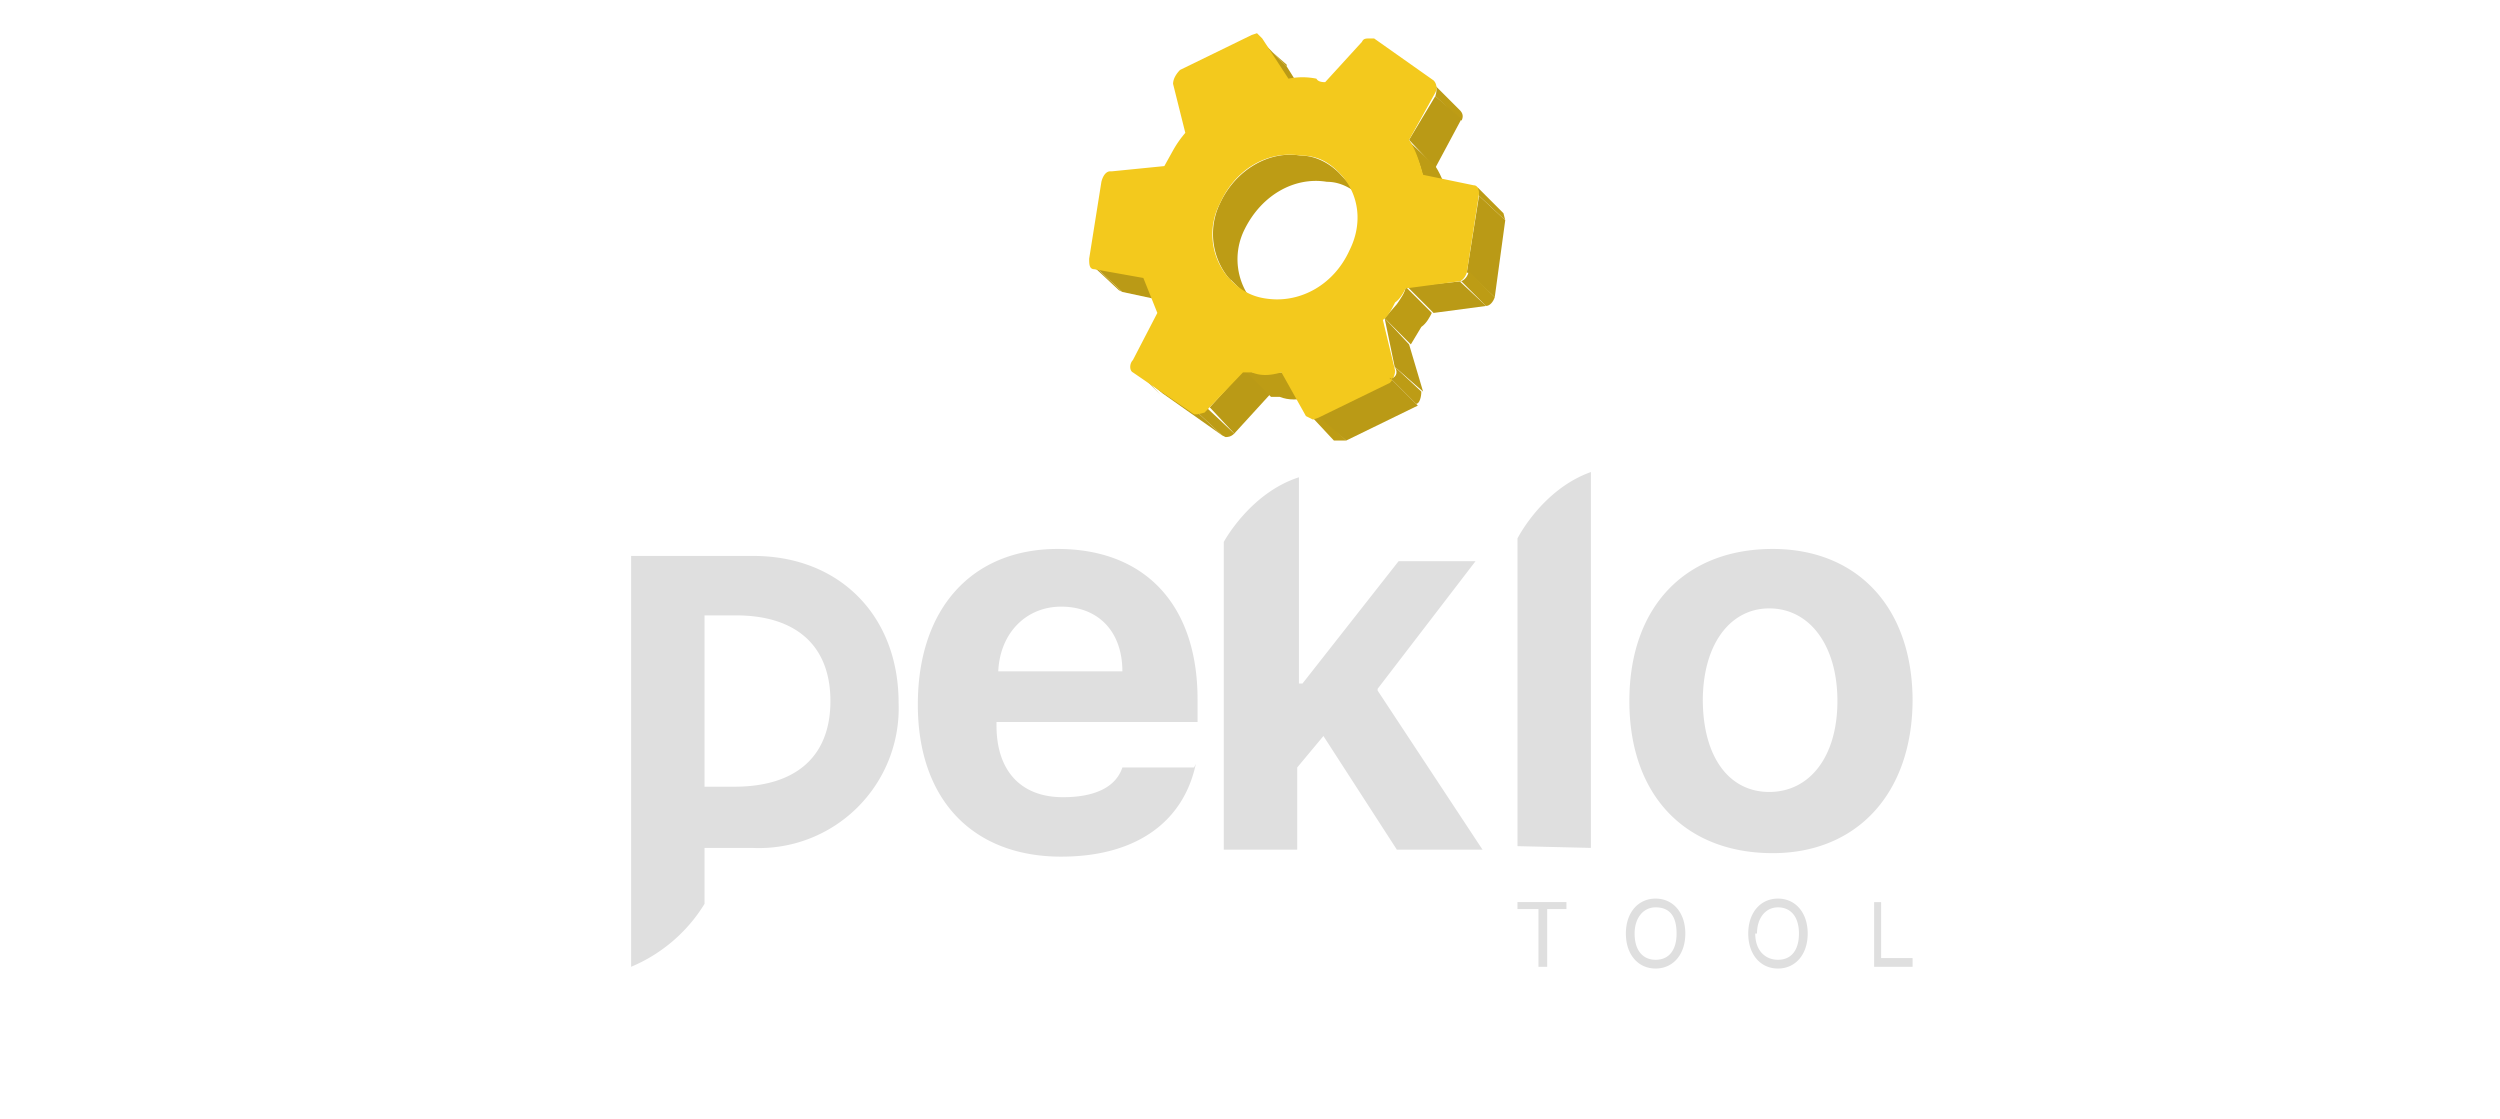 <svg fill="none" xmlns="http://www.w3.org/2000/svg" viewBox="0 0 143 64">
  <path d="M72.1 2.3l1.5 1.5v-.1L72 2.3c0-.1 0 0 0 0zM62.5 15.2l1.5 1.4.2.1-1.5-1.4-.2-.1z" fill="#BD9C15"/>
  <path d="M73.6 4.7l1.5 1.5-1.5-2.4-1.5-1.5 1.5 2.4zM62.7 15.3l1.5 1.4 2.8.6-1.6-1.5-2.7-.5z" fill="#BA9A16"/>
  <path d="M64.9 21l1.5 1.6-1.5-1.5zM70.4 16l1.5 1.5-.2-.2-1.5-1.5.2.3z" fill="#BD9C15"/>
  <path d="M70.2 15.8l1.5 1.5a3.8 3.8 0 01-.5-4.2c1-2 2.9-3 4.7-2.7.8 0 1.5.4 2.1 1l-1.4-1.5c-.6-.6-1.4-1-2.2-1-1.8-.3-3.7.8-4.6 2.7a4 4 0 00.4 4.2zM82.1 5.5l1.5 1.4c.1-.2.1-.4-.1-.6L82 4.8c.2.1.2.4.1.7z" fill="#BD9C15"/>
  <path d="M80.6 8l1.5 1.6 1.5-2.8-1.5-1.3L80.6 8zM64.9 21.2l1.6 1.3 3.4 2.4-1.5-1.4-3.5-2.3z" fill="#BA9A16"/>
  <path d="M81.4 10l1.5 1.5c-.2-.7-.4-1.4-.8-2l-1.5-1.4c.4.7.6 1.2.8 2z" fill="#BD9C15"/>
  <path d="M71.2 21.1l-2 2.2 1.4 1.5 2.1-2.3-1.5-1.4z" fill="#BA9A16"/>
  <path d="M68.4 23.5l1.5 1.4.2.1c.1 0 .3 0 .5-.2L69 23.3c-.1.1-.3.3-.5.3l-.2-.1zM71.2 21.2l1.5 1.5h.5c.5.2 1.1.2 1.7 0l-1.5-1.4h-1.7l-.5-.1zM84.6 11.2l1.5 1.4-.1-.4-1.5-1.5.1.5zM79.2 18.2l1.5 1.5.6-1c.3-.2.5-.6.6-.8l-1.5-1.5c0 .3-.3.7-.5 1l-.7.8zM74.9 23.7l1.4 1.5h.7l-1.5-1.5H75z" fill="#BD9C15"/>
  <path d="M80.5 16.4l1.5 1.5 3-.4-1.5-1.4-3 .3zM84 15.6l1.5 1.4.6-4.4-1.5-1.4-.7 4.4z" fill="#BA9A16"/>
  <path d="M83.5 16l1.5 1.5c.2 0 .4-.2.5-.5L84 15.5c0 .3-.3.6-.5.6z" fill="#BD9C15"/>
  <path d="M79.8 21l1.6 1.4-.8-2.7-1.4-1.5.6 2.9zM75.4 23.8l1.6 1.4 4.1-2-1.6-1.6-4 2.2z" fill="#BA9A16"/>
  <path d="M63.5 9.8c-.2 0-.4.2-.5.6l-.7 4.4c0 .3 0 .6.3.6l2.8.5.8 2-1.4 2.7c-.2.2-.2.6 0 .7l3.5 2.4h.2l.4-.1 2.2-2.3h.5c.5.2 1 .2 1.7 0l1.4 2.5.4.2.3-.1 4.1-2c.2-.2.3-.5.3-.7l-.7-2.9c.3-.2.5-.6.7-1 .3-.2.5-.6.6-.8l3-.4c.2 0 .4-.2.5-.5l.7-4.5c0-.3-.1-.5-.3-.5l-2.9-.6c-.2-.7-.4-1.4-.8-2l1.5-2.7c.1-.2.1-.5-.1-.7l-3.4-2.4h-.2c-.3 0-.4 0-.5.2l-2.1 2.3c-.1 0-.4 0-.5-.2a4 4 0 00-1.6 0l-1.5-2.3-.3-.3-.3.1-4.1 2c-.2.2-.4.5-.4.8l.7 2.8a6 6 0 00-.7 1l-.5.9-3 .3zm6.7 6a3.8 3.8 0 01-.4-4.2c.9-2 2.8-3 4.6-2.7 1 0 1.7.4 2.4 1.2 1 1.2 1.1 2.8.4 4.2-.9 2-2.8 3-4.6 2.8-1-.1-1.7-.5-2.4-1.3z" fill="#F3C91D"/>
  <path d="M79.5 21.6l1.5 1.5c.2 0 .3-.4.3-.7L79.8 21c.2.4 0 .6-.3.7z" fill="#BD9C15"/>
  <path d="M86.8 48.4V30.8S88.2 28 91 27V48.5l-4.2-.1zM78.8 39.4l5.6-7.3H80l-5.5 7h-.2V27.3C71.5 28.2 70 31 70 31v17.6h4.2v-4.7l1.5-1.8 4.2 6.5h4.9l-6-9.1zM109.4 40c0 5.4-3.2 8.8-8 8.8-5 0-8.2-3.3-8.2-8.7 0-5.4 3.2-8.7 8.2-8.7 4.8 0 8 3.3 8 8.7zm-12 0c0 3.3 1.5 5.3 3.8 5.3s3.9-2 3.9-5.2-1.6-5.3-3.9-5.3c-2.2 0-3.8 2-3.8 5.3zM68.4 43.7C67.7 47 65 49 60.7 49c-5 0-8.2-3.2-8.2-8.7 0-5.5 3.1-8.9 8-8.9 5 0 8 3.2 8 8.6v1.3H57v.2c0 2.6 1.4 4.1 3.8 4.1 1.7 0 3-.5 3.4-1.7h4.1zm-11.3-5.3h7.1c0-2.3-1.4-3.7-3.5-3.7-2 0-3.5 1.5-3.6 3.7zM43.1 31.8h-7v23.5a9 9 0 004.2-3.6v-3.2H43a8 8 0 008.4-8.3c0-5-3.4-8.4-8.3-8.4zm-1 13.2h-1.8v-9.8h1.8c3.4 0 5.4 1.7 5.4 4.9S45.5 45 42 45zM88 55.3V52h-1.2v-.4h2.8v.4h-1.1v3.3H88zM96.4 53.4c0 1.2-.7 2-1.7 2s-1.7-.8-1.7-2 .7-2 1.7-2 1.7.8 1.7 2zm-2.9 0c0 1 .5 1.5 1.2 1.5.8 0 1.2-.6 1.2-1.5 0-1-.4-1.5-1.2-1.5-.7 0-1.2.6-1.2 1.5zM103.4 53.4c0 1.2-.7 2-1.7 2s-1.7-.8-1.7-2 .7-2 1.7-2 1.7.8 1.7 2zm-3 0c0 1 .6 1.5 1.3 1.5.8 0 1.2-.6 1.2-1.5 0-1-.5-1.5-1.2-1.5s-1.2.6-1.2 1.5zM109.4 55.3h-2.2v-3.7h.4v3.2h1.8v.5z" fill="#DFDFDF"/>
</svg>
